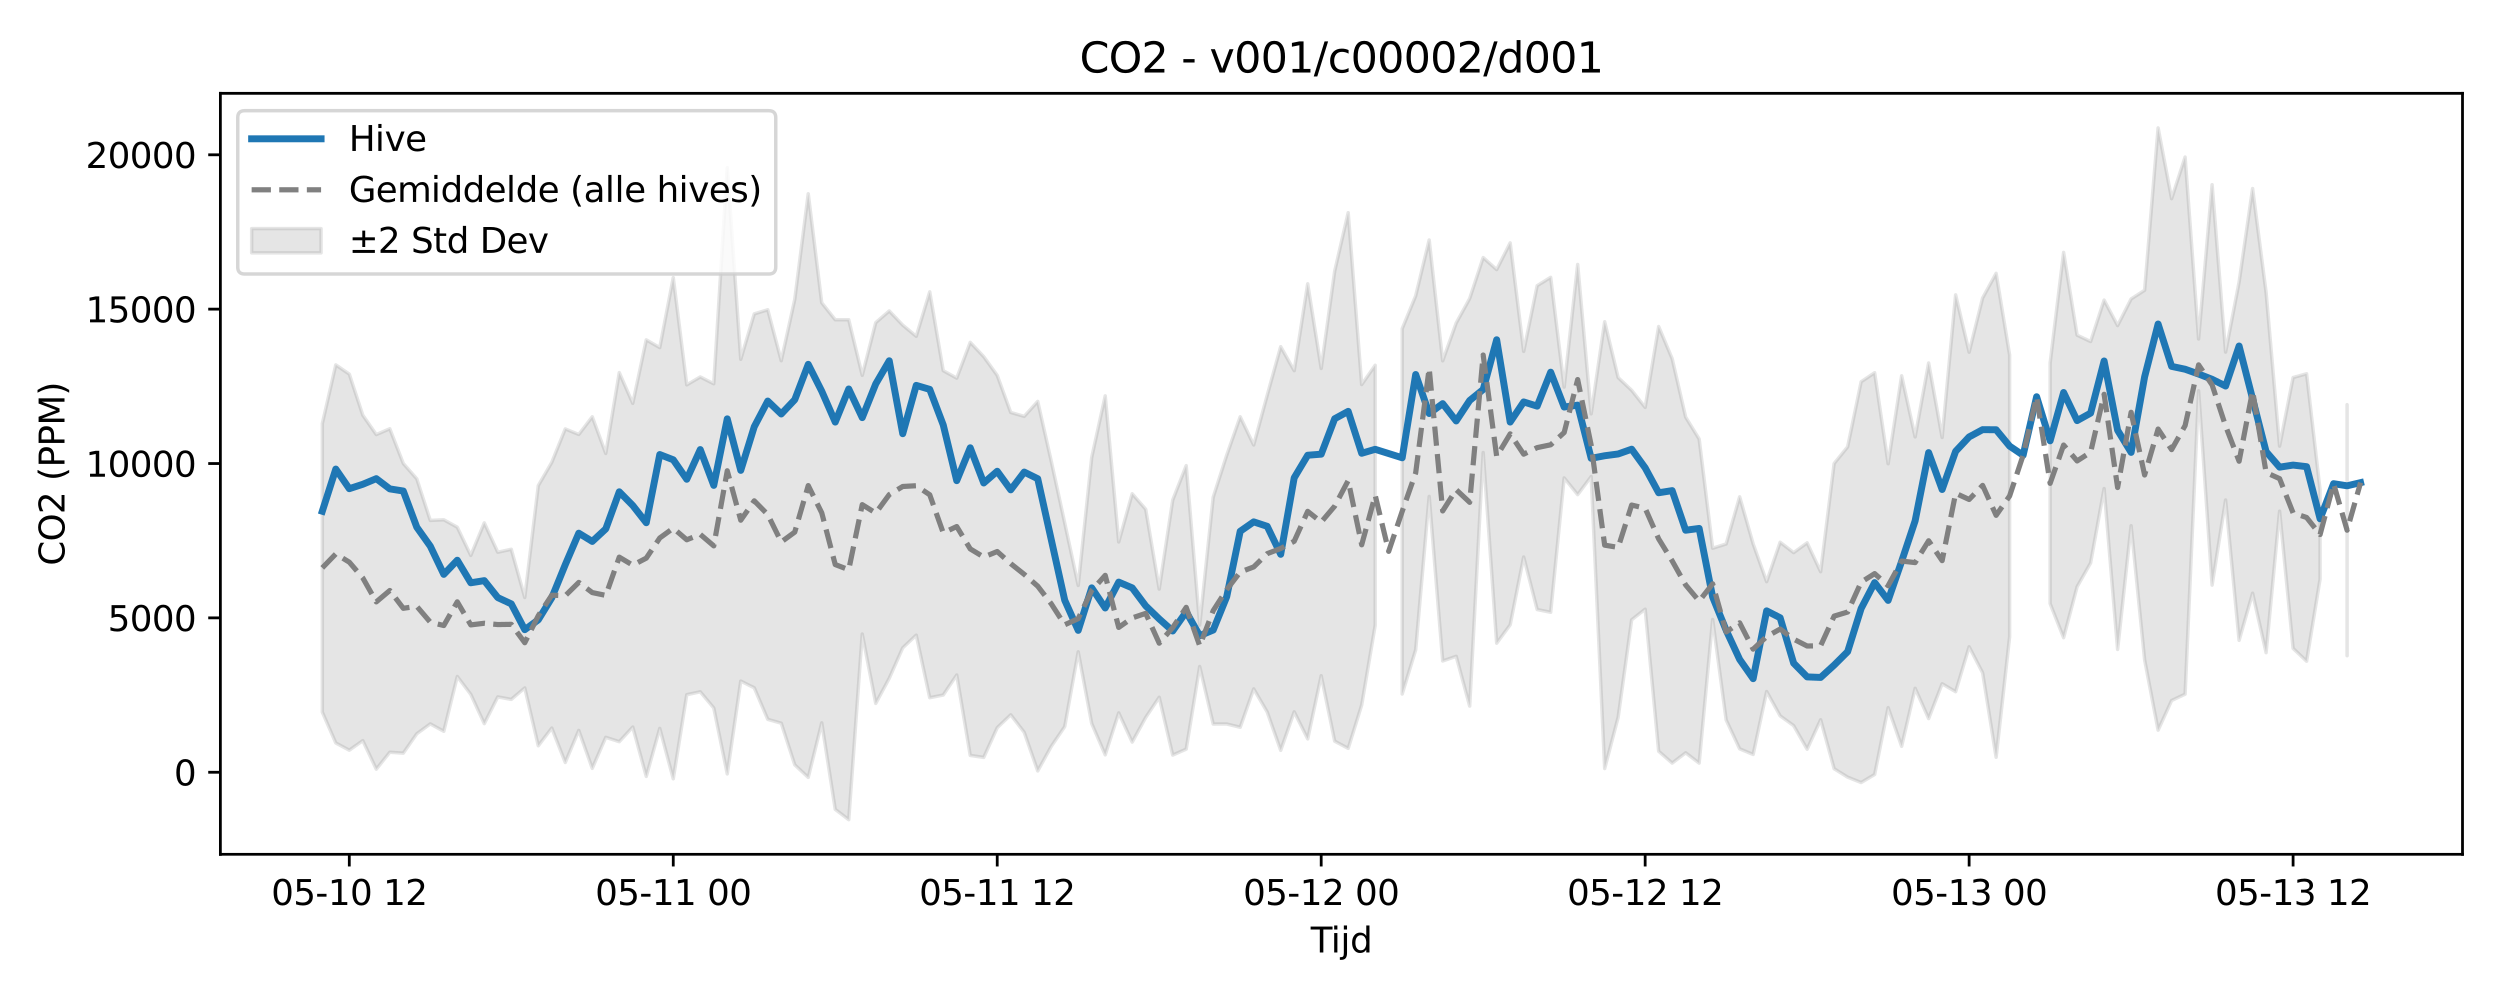 <?xml version="1.0" encoding="utf-8" standalone="no"?>
<!DOCTYPE svg PUBLIC "-//W3C//DTD SVG 1.1//EN"
  "http://www.w3.org/Graphics/SVG/1.1/DTD/svg11.dtd">
<svg xmlns:xlink="http://www.w3.org/1999/xlink" width="720pt" height="288pt" viewBox="0 0 720 288" xmlns="http://www.w3.org/2000/svg" version="1.1">
 <defs>
  <style type="text/css">*{stroke-linejoin: round; stroke-linecap: butt}</style>
 </defs>
 <g id="figure_1">
  <g id="patch_1">
   <path d="M 0 288 
L 720 288 
L 720 0 
L 0 0 
z
" style="fill: #ffffff"/>
  </g>
  <g id="axes_1">
   <g id="patch_2">
    <path d="M 63.47 246.04 
L 709.2 246.04 
L 709.2 26.88 
L 63.47 26.88 
z
" style="fill: #ffffff"/>
   </g>
   <g id="FillBetweenPolyCollection_1">
    <path d="M 92.821 122.02 
L 92.821 205.08 
L 96.709 213.979 
L 100.597 216.059 
L 104.484 213.305 
L 108.372 221.523 
L 112.259 216.648 
L 116.147 216.908 
L 120.035 211.327 
L 123.922 208.482 
L 127.81 210.617 
L 131.697 194.828 
L 135.585 199.975 
L 139.473 208.416 
L 143.36 200.707 
L 147.248 201.433 
L 151.135 198.123 
L 155.023 214.783 
L 158.911 209.683 
L 162.798 219.596 
L 166.686 210.357 
L 170.573 221.294 
L 174.461 212.353 
L 178.349 213.606 
L 182.236 209.386 
L 186.124 223.613 
L 190.011 209.767 
L 193.899 224.298 
L 197.787 200.074 
L 201.674 199.239 
L 205.562 203.885 
L 209.449 222.888 
L 213.337 196.151 
L 217.224 198.084 
L 221.112 207.174 
L 225 208.282 
L 228.887 220.271 
L 232.775 223.9 
L 236.662 208.176 
L 240.55 233.098 
L 244.438 236.078 
L 248.325 182.583 
L 252.213 202.591 
L 256.1 195.349 
L 259.988 186.577 
L 263.876 182.918 
L 267.763 200.945 
L 271.651 200.171 
L 275.538 194.392 
L 279.426 217.563 
L 283.314 218.138 
L 287.201 209.58 
L 291.089 205.863 
L 294.976 210.913 
L 298.864 222.035 
L 302.752 214.981 
L 306.639 209.268 
L 310.527 187.723 
L 314.414 208.381 
L 318.302 217.4 
L 322.19 205.31 
L 326.077 213.727 
L 329.965 206.628 
L 333.852 200.806 
L 337.74 217.469 
L 341.628 215.745 
L 345.515 191.956 
L 349.403 208.524 
L 353.29 208.509 
L 357.178 209.456 
L 361.066 198.399 
L 364.953 205.061 
L 368.841 216.101 
L 372.728 205.011 
L 376.616 212.808 
L 380.504 194.599 
L 384.391 213.46 
L 388.279 215.535 
L 392.166 203.054 
L 396.054 180.105 
L 396.054 105.187 
L 396.054 105.187 
L 392.166 110.759 
L 388.279 61.248 
L 384.391 78.074 
L 380.504 106.117 
L 376.616 81.732 
L 372.728 106.756 
L 368.841 99.841 
L 364.953 113.848 
L 361.066 128.155 
L 357.178 120.031 
L 353.29 131.108 
L 349.403 143.195 
L 345.515 180.021 
L 341.628 134.096 
L 337.74 144.024 
L 333.852 169.663 
L 329.965 146.67 
L 326.077 142.199 
L 322.19 156.086 
L 318.302 114.007 
L 314.414 131.728 
L 310.527 168.614 
L 306.639 150.608 
L 302.752 132.792 
L 298.864 115.599 
L 294.976 119.915 
L 291.089 118.784 
L 287.201 108.1 
L 283.314 102.719 
L 279.426 98.595 
L 275.538 108.902 
L 271.651 106.752 
L 267.763 84.046 
L 263.876 96.86 
L 259.988 93.635 
L 256.1 89.549 
L 252.213 92.918 
L 248.325 108.097 
L 244.438 92.084 
L 240.55 92.093 
L 236.662 87.206 
L 232.775 55.803 
L 228.887 86.223 
L 225 103.895 
L 221.112 89.208 
L 217.224 90.396 
L 213.337 103.481 
L 209.449 48.279 
L 205.562 110.528 
L 201.674 108.557 
L 197.787 110.836 
L 193.899 79.941 
L 190.011 100.113 
L 186.124 97.877 
L 182.236 116.162 
L 178.349 107.307 
L 174.461 130.594 
L 170.573 120.031 
L 166.686 125.121 
L 162.798 123.532 
L 158.911 133.149 
L 155.023 139.859 
L 151.135 172.086 
L 147.248 158.186 
L 143.36 159.037 
L 139.473 150.584 
L 135.585 159.967 
L 131.697 151.835 
L 127.81 149.691 
L 123.922 149.885 
L 120.035 137.911 
L 116.147 133.472 
L 112.259 123.479 
L 108.372 125.157 
L 104.484 119.575 
L 100.597 107.747 
L 96.709 105.082 
L 92.821 122.02 
z
" clip-path="url(#p3f4c141cc5)" style="fill: #808080; fill-opacity: 0.2; stroke: #808080; stroke-opacity: 0.2"/>
    <path d="M 403.829 94.669 
L 403.829 199.883 
L 407.717 187.154 
L 411.604 142.962 
L 415.492 190.366 
L 419.38 189.019 
L 423.267 203.358 
L 427.155 130.319 
L 431.042 185.243 
L 434.93 179.964 
L 438.818 160.409 
L 442.705 175.551 
L 446.593 176.34 
L 450.48 137.639 
L 454.368 142.462 
L 458.256 137.253 
L 462.143 221.35 
L 466.031 206.555 
L 469.918 178.507 
L 473.806 175.443 
L 477.694 216.361 
L 481.581 219.77 
L 485.469 216.814 
L 489.356 219.779 
L 493.244 178.41 
L 497.132 207.349 
L 501.019 215.67 
L 504.907 217.289 
L 508.794 199.164 
L 512.682 206.172 
L 516.57 208.981 
L 520.457 215.782 
L 524.345 207.28 
L 528.232 221.393 
L 532.12 223.828 
L 536.008 225.371 
L 539.895 223.057 
L 543.783 203.795 
L 547.67 214.947 
L 551.558 198.224 
L 555.446 206.952 
L 559.333 196.93 
L 563.221 199.213 
L 567.108 186.263 
L 570.996 193.778 
L 574.883 218.102 
L 578.771 183.413 
L 578.771 102.249 
L 578.771 102.249 
L 574.883 78.719 
L 570.996 85.817 
L 567.108 101.437 
L 563.221 84.914 
L 559.333 125.994 
L 555.446 104.533 
L 551.558 125.834 
L 547.67 108.219 
L 543.783 133.567 
L 539.895 107.341 
L 536.008 109.949 
L 532.12 128.693 
L 528.232 133.484 
L 524.345 164.658 
L 520.457 156.327 
L 516.57 159.157 
L 512.682 156.165 
L 508.794 167.523 
L 504.907 156.628 
L 501.019 143.08 
L 497.132 156.658 
L 493.244 157.883 
L 489.356 126.438 
L 485.469 120.124 
L 481.581 103.289 
L 477.694 94.035 
L 473.806 117.33 
L 469.918 112.404 
L 466.031 108.75 
L 462.143 92.658 
L 458.256 119.196 
L 454.368 76.165 
L 450.48 111.488 
L 446.593 79.864 
L 442.705 82.279 
L 438.818 101.198 
L 434.93 69.941 
L 431.042 77.647 
L 427.155 74.178 
L 423.267 85.982 
L 419.38 93.039 
L 415.492 103.929 
L 411.604 69.112 
L 407.717 85.203 
L 403.829 94.669 
z
" clip-path="url(#p3f4c141cc5)" style="fill: #808080; fill-opacity: 0.2; stroke: #808080; stroke-opacity: 0.2"/>
    <path d="M 590.434 104.565 
L 590.434 173.833 
L 594.321 183.661 
L 598.209 168.977 
L 602.097 162.133 
L 605.984 140.699 
L 609.872 187.047 
L 613.759 151.39 
L 617.647 190.002 
L 621.535 210.291 
L 625.422 201.753 
L 629.31 199.914 
L 633.197 112.528 
L 637.085 168.516 
L 640.973 143.987 
L 644.86 184.426 
L 648.748 170.84 
L 652.635 187.973 
L 656.523 147.21 
L 660.411 186.736 
L 664.298 190.43 
L 668.186 166.766 
L 668.186 141.122 
L 668.186 141.122 
L 664.298 107.639 
L 660.411 108.729 
L 656.523 128.491 
L 652.635 84.211 
L 648.748 54.3 
L 644.86 81.243 
L 640.973 101.407 
L 637.085 53.183 
L 633.197 97.64 
L 629.31 45.226 
L 625.422 57.232 
L 621.535 36.842 
L 617.647 83.597 
L 613.759 86.095 
L 609.872 93.761 
L 605.984 86.423 
L 602.097 98.364 
L 598.209 96.528 
L 594.321 72.687 
L 590.434 104.565 
z
" clip-path="url(#p3f4c141cc5)" style="fill: #808080; fill-opacity: 0.2; stroke: #808080; stroke-opacity: 0.2"/>
    <path d="M 675.961 116.536 
L 675.961 188.856 
L 675.961 116.536 
L 675.961 116.536 
z
" clip-path="url(#p3f4c141cc5)" style="fill: #808080; fill-opacity: 0.2; stroke: #808080; stroke-opacity: 0.2"/>
   </g>
   <g id="matplotlib.axis_1">
    <g id="xtick_1">
     <g id="line2d_1">
      <defs>
       <path id="m52f4d9e781" d="M 0 0 
L 0 3.5 
" style="stroke: #000000; stroke-width: 0.8"/>
      </defs>
      <g>
       <use xlink:href="#m52f4d9e781" x="100.597" y="246.04" style="stroke: #000000; stroke-width: 0.8"/>
      </g>
     </g>
     <g id="text_1">
      <!-- 05-10 12 -->
      <g transform="translate(78.116 260.638) scale(0.1 -0.1)">
       <defs>
        <path id="DejaVuSans-30" d="M 2034 4250 
Q 1547 4250 1301 3770 
Q 1056 3291 1056 2328 
Q 1056 1369 1301 889 
Q 1547 409 2034 409 
Q 2525 409 2770 889 
Q 3016 1369 3016 2328 
Q 3016 3291 2770 3770 
Q 2525 4250 2034 4250 
z
M 2034 4750 
Q 2819 4750 3233 4129 
Q 3647 3509 3647 2328 
Q 3647 1150 3233 529 
Q 2819 -91 2034 -91 
Q 1250 -91 836 529 
Q 422 1150 422 2328 
Q 422 3509 836 4129 
Q 1250 4750 2034 4750 
z
" transform="scale(0.016)"/>
        <path id="DejaVuSans-35" d="M 691 4666 
L 3169 4666 
L 3169 4134 
L 1269 4134 
L 1269 2991 
Q 1406 3038 1543 3061 
Q 1681 3084 1819 3084 
Q 2600 3084 3056 2656 
Q 3513 2228 3513 1497 
Q 3513 744 3044 326 
Q 2575 -91 1722 -91 
Q 1428 -91 1123 -41 
Q 819 9 494 109 
L 494 744 
Q 775 591 1075 516 
Q 1375 441 1709 441 
Q 2250 441 2565 725 
Q 2881 1009 2881 1497 
Q 2881 1984 2565 2268 
Q 2250 2553 1709 2553 
Q 1456 2553 1204 2497 
Q 953 2441 691 2322 
L 691 4666 
z
" transform="scale(0.016)"/>
        <path id="DejaVuSans-2d" d="M 313 2009 
L 1997 2009 
L 1997 1497 
L 313 1497 
L 313 2009 
z
" transform="scale(0.016)"/>
        <path id="DejaVuSans-31" d="M 794 531 
L 1825 531 
L 1825 4091 
L 703 3866 
L 703 4441 
L 1819 4666 
L 2450 4666 
L 2450 531 
L 3481 531 
L 3481 0 
L 794 0 
L 794 531 
z
" transform="scale(0.016)"/>
        <path id="DejaVuSans-20" transform="scale(0.016)"/>
        <path id="DejaVuSans-32" d="M 1228 531 
L 3431 531 
L 3431 0 
L 469 0 
L 469 531 
Q 828 903 1448 1529 
Q 2069 2156 2228 2338 
Q 2531 2678 2651 2914 
Q 2772 3150 2772 3378 
Q 2772 3750 2511 3984 
Q 2250 4219 1831 4219 
Q 1534 4219 1204 4116 
Q 875 4013 500 3803 
L 500 4441 
Q 881 4594 1212 4672 
Q 1544 4750 1819 4750 
Q 2544 4750 2975 4387 
Q 3406 4025 3406 3419 
Q 3406 3131 3298 2873 
Q 3191 2616 2906 2266 
Q 2828 2175 2409 1742 
Q 1991 1309 1228 531 
z
" transform="scale(0.016)"/>
       </defs>
       <use xlink:href="#DejaVuSans-30"/>
       <use xlink:href="#DejaVuSans-35" transform="translate(63.623 0)"/>
       <use xlink:href="#DejaVuSans-2d" transform="translate(127.246 0)"/>
       <use xlink:href="#DejaVuSans-31" transform="translate(163.33 0)"/>
       <use xlink:href="#DejaVuSans-30" transform="translate(226.953 0)"/>
       <use xlink:href="#DejaVuSans-20" transform="translate(290.576 0)"/>
       <use xlink:href="#DejaVuSans-31" transform="translate(322.363 0)"/>
       <use xlink:href="#DejaVuSans-32" transform="translate(385.986 0)"/>
      </g>
     </g>
    </g>
    <g id="xtick_2">
     <g id="line2d_2">
      <g>
       <use xlink:href="#m52f4d9e781" x="193.899" y="246.04" style="stroke: #000000; stroke-width: 0.8"/>
      </g>
     </g>
     <g id="text_2">
      <!-- 05-11 00 -->
      <g transform="translate(171.418 260.638) scale(0.1 -0.1)">
       <use xlink:href="#DejaVuSans-30"/>
       <use xlink:href="#DejaVuSans-35" transform="translate(63.623 0)"/>
       <use xlink:href="#DejaVuSans-2d" transform="translate(127.246 0)"/>
       <use xlink:href="#DejaVuSans-31" transform="translate(163.33 0)"/>
       <use xlink:href="#DejaVuSans-31" transform="translate(226.953 0)"/>
       <use xlink:href="#DejaVuSans-20" transform="translate(290.576 0)"/>
       <use xlink:href="#DejaVuSans-30" transform="translate(322.363 0)"/>
       <use xlink:href="#DejaVuSans-30" transform="translate(385.986 0)"/>
      </g>
     </g>
    </g>
    <g id="xtick_3">
     <g id="line2d_3">
      <g>
       <use xlink:href="#m52f4d9e781" x="287.201" y="246.04" style="stroke: #000000; stroke-width: 0.8"/>
      </g>
     </g>
     <g id="text_3">
      <!-- 05-11 12 -->
      <g transform="translate(264.721 260.638) scale(0.1 -0.1)">
       <use xlink:href="#DejaVuSans-30"/>
       <use xlink:href="#DejaVuSans-35" transform="translate(63.623 0)"/>
       <use xlink:href="#DejaVuSans-2d" transform="translate(127.246 0)"/>
       <use xlink:href="#DejaVuSans-31" transform="translate(163.33 0)"/>
       <use xlink:href="#DejaVuSans-31" transform="translate(226.953 0)"/>
       <use xlink:href="#DejaVuSans-20" transform="translate(290.576 0)"/>
       <use xlink:href="#DejaVuSans-31" transform="translate(322.363 0)"/>
       <use xlink:href="#DejaVuSans-32" transform="translate(385.986 0)"/>
      </g>
     </g>
    </g>
    <g id="xtick_4">
     <g id="line2d_4">
      <g>
       <use xlink:href="#m52f4d9e781" x="380.504" y="246.04" style="stroke: #000000; stroke-width: 0.8"/>
      </g>
     </g>
     <g id="text_4">
      <!-- 05-12 00 -->
      <g transform="translate(358.023 260.638) scale(0.1 -0.1)">
       <use xlink:href="#DejaVuSans-30"/>
       <use xlink:href="#DejaVuSans-35" transform="translate(63.623 0)"/>
       <use xlink:href="#DejaVuSans-2d" transform="translate(127.246 0)"/>
       <use xlink:href="#DejaVuSans-31" transform="translate(163.33 0)"/>
       <use xlink:href="#DejaVuSans-32" transform="translate(226.953 0)"/>
       <use xlink:href="#DejaVuSans-20" transform="translate(290.576 0)"/>
       <use xlink:href="#DejaVuSans-30" transform="translate(322.363 0)"/>
       <use xlink:href="#DejaVuSans-30" transform="translate(385.986 0)"/>
      </g>
     </g>
    </g>
    <g id="xtick_5">
     <g id="line2d_5">
      <g>
       <use xlink:href="#m52f4d9e781" x="473.806" y="246.04" style="stroke: #000000; stroke-width: 0.8"/>
      </g>
     </g>
     <g id="text_5">
      <!-- 05-12 12 -->
      <g transform="translate(451.325 260.638) scale(0.1 -0.1)">
       <use xlink:href="#DejaVuSans-30"/>
       <use xlink:href="#DejaVuSans-35" transform="translate(63.623 0)"/>
       <use xlink:href="#DejaVuSans-2d" transform="translate(127.246 0)"/>
       <use xlink:href="#DejaVuSans-31" transform="translate(163.33 0)"/>
       <use xlink:href="#DejaVuSans-32" transform="translate(226.953 0)"/>
       <use xlink:href="#DejaVuSans-20" transform="translate(290.576 0)"/>
       <use xlink:href="#DejaVuSans-31" transform="translate(322.363 0)"/>
       <use xlink:href="#DejaVuSans-32" transform="translate(385.986 0)"/>
      </g>
     </g>
    </g>
    <g id="xtick_6">
     <g id="line2d_6">
      <g>
       <use xlink:href="#m52f4d9e781" x="567.108" y="246.04" style="stroke: #000000; stroke-width: 0.8"/>
      </g>
     </g>
     <g id="text_6">
      <!-- 05-13 00 -->
      <g transform="translate(544.628 260.638) scale(0.1 -0.1)">
       <defs>
        <path id="DejaVuSans-33" d="M 2597 2516 
Q 3050 2419 3304 2112 
Q 3559 1806 3559 1356 
Q 3559 666 3084 287 
Q 2609 -91 1734 -91 
Q 1441 -91 1130 -33 
Q 819 25 488 141 
L 488 750 
Q 750 597 1062 519 
Q 1375 441 1716 441 
Q 2309 441 2620 675 
Q 2931 909 2931 1356 
Q 2931 1769 2642 2001 
Q 2353 2234 1838 2234 
L 1294 2234 
L 1294 2753 
L 1863 2753 
Q 2328 2753 2575 2939 
Q 2822 3125 2822 3475 
Q 2822 3834 2567 4026 
Q 2313 4219 1838 4219 
Q 1578 4219 1281 4162 
Q 984 4106 628 3988 
L 628 4550 
Q 988 4650 1302 4700 
Q 1616 4750 1894 4750 
Q 2613 4750 3031 4423 
Q 3450 4097 3450 3541 
Q 3450 3153 3228 2886 
Q 3006 2619 2597 2516 
z
" transform="scale(0.016)"/>
       </defs>
       <use xlink:href="#DejaVuSans-30"/>
       <use xlink:href="#DejaVuSans-35" transform="translate(63.623 0)"/>
       <use xlink:href="#DejaVuSans-2d" transform="translate(127.246 0)"/>
       <use xlink:href="#DejaVuSans-31" transform="translate(163.33 0)"/>
       <use xlink:href="#DejaVuSans-33" transform="translate(226.953 0)"/>
       <use xlink:href="#DejaVuSans-20" transform="translate(290.576 0)"/>
       <use xlink:href="#DejaVuSans-30" transform="translate(322.363 0)"/>
       <use xlink:href="#DejaVuSans-30" transform="translate(385.986 0)"/>
      </g>
     </g>
    </g>
    <g id="xtick_7">
     <g id="line2d_7">
      <g>
       <use xlink:href="#m52f4d9e781" x="660.411" y="246.04" style="stroke: #000000; stroke-width: 0.8"/>
      </g>
     </g>
     <g id="text_7">
      <!-- 05-13 12 -->
      <g transform="translate(637.93 260.638) scale(0.1 -0.1)">
       <use xlink:href="#DejaVuSans-30"/>
       <use xlink:href="#DejaVuSans-35" transform="translate(63.623 0)"/>
       <use xlink:href="#DejaVuSans-2d" transform="translate(127.246 0)"/>
       <use xlink:href="#DejaVuSans-31" transform="translate(163.33 0)"/>
       <use xlink:href="#DejaVuSans-33" transform="translate(226.953 0)"/>
       <use xlink:href="#DejaVuSans-20" transform="translate(290.576 0)"/>
       <use xlink:href="#DejaVuSans-31" transform="translate(322.363 0)"/>
       <use xlink:href="#DejaVuSans-32" transform="translate(385.986 0)"/>
      </g>
     </g>
    </g>
    <g id="text_8">
     <!-- Tijd -->
     <g transform="translate(377.485 274.317) scale(0.1 -0.1)">
      <defs>
       <path id="DejaVuSans-54" d="M -19 4666 
L 3928 4666 
L 3928 4134 
L 2272 4134 
L 2272 0 
L 1638 0 
L 1638 4134 
L -19 4134 
L -19 4666 
z
" transform="scale(0.016)"/>
       <path id="DejaVuSans-69" d="M 603 3500 
L 1178 3500 
L 1178 0 
L 603 0 
L 603 3500 
z
M 603 4863 
L 1178 4863 
L 1178 4134 
L 603 4134 
L 603 4863 
z
" transform="scale(0.016)"/>
       <path id="DejaVuSans-6a" d="M 603 3500 
L 1178 3500 
L 1178 -63 
Q 1178 -731 923 -1031 
Q 669 -1331 103 -1331 
L -116 -1331 
L -116 -844 
L 38 -844 
Q 366 -844 484 -692 
Q 603 -541 603 -63 
L 603 3500 
z
M 603 4863 
L 1178 4863 
L 1178 4134 
L 603 4134 
L 603 4863 
z
" transform="scale(0.016)"/>
       <path id="DejaVuSans-64" d="M 2906 2969 
L 2906 4863 
L 3481 4863 
L 3481 0 
L 2906 0 
L 2906 525 
Q 2725 213 2448 61 
Q 2172 -91 1784 -91 
Q 1150 -91 751 415 
Q 353 922 353 1747 
Q 353 2572 751 3078 
Q 1150 3584 1784 3584 
Q 2172 3584 2448 3432 
Q 2725 3281 2906 2969 
z
M 947 1747 
Q 947 1113 1208 752 
Q 1469 391 1925 391 
Q 2381 391 2643 752 
Q 2906 1113 2906 1747 
Q 2906 2381 2643 2742 
Q 2381 3103 1925 3103 
Q 1469 3103 1208 2742 
Q 947 2381 947 1747 
z
" transform="scale(0.016)"/>
      </defs>
      <use xlink:href="#DejaVuSans-54"/>
      <use xlink:href="#DejaVuSans-69" transform="translate(57.959 0)"/>
      <use xlink:href="#DejaVuSans-6a" transform="translate(85.742 0)"/>
      <use xlink:href="#DejaVuSans-64" transform="translate(113.525 0)"/>
     </g>
    </g>
   </g>
   <g id="matplotlib.axis_2">
    <g id="ytick_1">
     <g id="line2d_8">
      <defs>
       <path id="m484cd7c90e" d="M 0 0 
L -3.5 0 
" style="stroke: #000000; stroke-width: 0.8"/>
      </defs>
      <g>
       <use xlink:href="#m484cd7c90e" x="63.47" y="222.407" style="stroke: #000000; stroke-width: 0.8"/>
      </g>
     </g>
     <g id="text_9">
      <!-- 0 -->
      <g transform="translate(50.108 226.206) scale(0.1 -0.1)">
       <use xlink:href="#DejaVuSans-30"/>
      </g>
     </g>
    </g>
    <g id="ytick_2">
     <g id="line2d_9">
      <g>
       <use xlink:href="#m484cd7c90e" x="63.47" y="177.949" style="stroke: #000000; stroke-width: 0.8"/>
      </g>
     </g>
     <g id="text_10">
      <!-- 5000 -->
      <g transform="translate(31.02 181.749) scale(0.1 -0.1)">
       <use xlink:href="#DejaVuSans-35"/>
       <use xlink:href="#DejaVuSans-30" transform="translate(63.623 0)"/>
       <use xlink:href="#DejaVuSans-30" transform="translate(127.246 0)"/>
       <use xlink:href="#DejaVuSans-30" transform="translate(190.869 0)"/>
      </g>
     </g>
    </g>
    <g id="ytick_3">
     <g id="line2d_10">
      <g>
       <use xlink:href="#m484cd7c90e" x="63.47" y="133.492" style="stroke: #000000; stroke-width: 0.8"/>
      </g>
     </g>
     <g id="text_11">
      <!-- 10000 -->
      <g transform="translate(24.657 137.291) scale(0.1 -0.1)">
       <use xlink:href="#DejaVuSans-31"/>
       <use xlink:href="#DejaVuSans-30" transform="translate(63.623 0)"/>
       <use xlink:href="#DejaVuSans-30" transform="translate(127.246 0)"/>
       <use xlink:href="#DejaVuSans-30" transform="translate(190.869 0)"/>
       <use xlink:href="#DejaVuSans-30" transform="translate(254.492 0)"/>
      </g>
     </g>
    </g>
    <g id="ytick_4">
     <g id="line2d_11">
      <g>
       <use xlink:href="#m484cd7c90e" x="63.47" y="89.035" style="stroke: #000000; stroke-width: 0.8"/>
      </g>
     </g>
     <g id="text_12">
      <!-- 15000 -->
      <g transform="translate(24.657 92.834) scale(0.1 -0.1)">
       <use xlink:href="#DejaVuSans-31"/>
       <use xlink:href="#DejaVuSans-35" transform="translate(63.623 0)"/>
       <use xlink:href="#DejaVuSans-30" transform="translate(127.246 0)"/>
       <use xlink:href="#DejaVuSans-30" transform="translate(190.869 0)"/>
       <use xlink:href="#DejaVuSans-30" transform="translate(254.492 0)"/>
      </g>
     </g>
    </g>
    <g id="ytick_5">
     <g id="line2d_12">
      <g>
       <use xlink:href="#m484cd7c90e" x="63.47" y="44.577" style="stroke: #000000; stroke-width: 0.8"/>
      </g>
     </g>
     <g id="text_13">
      <!-- 20000 -->
      <g transform="translate(24.657 48.376) scale(0.1 -0.1)">
       <use xlink:href="#DejaVuSans-32"/>
       <use xlink:href="#DejaVuSans-30" transform="translate(63.623 0)"/>
       <use xlink:href="#DejaVuSans-30" transform="translate(127.246 0)"/>
       <use xlink:href="#DejaVuSans-30" transform="translate(190.869 0)"/>
       <use xlink:href="#DejaVuSans-30" transform="translate(254.492 0)"/>
      </g>
     </g>
    </g>
    <g id="text_14">
     <!-- CO2 (PPM) -->
     <g transform="translate(18.578 162.903) rotate(-90) scale(0.1 -0.1)">
      <defs>
       <path id="DejaVuSans-43" d="M 4122 4306 
L 4122 3641 
Q 3803 3938 3442 4084 
Q 3081 4231 2675 4231 
Q 1875 4231 1450 3742 
Q 1025 3253 1025 2328 
Q 1025 1406 1450 917 
Q 1875 428 2675 428 
Q 3081 428 3442 575 
Q 3803 722 4122 1019 
L 4122 359 
Q 3791 134 3420 21 
Q 3050 -91 2638 -91 
Q 1578 -91 968 557 
Q 359 1206 359 2328 
Q 359 3453 968 4101 
Q 1578 4750 2638 4750 
Q 3056 4750 3426 4639 
Q 3797 4528 4122 4306 
z
" transform="scale(0.016)"/>
       <path id="DejaVuSans-4f" d="M 2522 4238 
Q 1834 4238 1429 3725 
Q 1025 3213 1025 2328 
Q 1025 1447 1429 934 
Q 1834 422 2522 422 
Q 3209 422 3611 934 
Q 4013 1447 4013 2328 
Q 4013 3213 3611 3725 
Q 3209 4238 2522 4238 
z
M 2522 4750 
Q 3503 4750 4090 4092 
Q 4678 3434 4678 2328 
Q 4678 1225 4090 567 
Q 3503 -91 2522 -91 
Q 1538 -91 948 565 
Q 359 1222 359 2328 
Q 359 3434 948 4092 
Q 1538 4750 2522 4750 
z
" transform="scale(0.016)"/>
       <path id="DejaVuSans-28" d="M 1984 4856 
Q 1566 4138 1362 3434 
Q 1159 2731 1159 2009 
Q 1159 1288 1364 580 
Q 1569 -128 1984 -844 
L 1484 -844 
Q 1016 -109 783 600 
Q 550 1309 550 2009 
Q 550 2706 781 3412 
Q 1013 4119 1484 4856 
L 1984 4856 
z
" transform="scale(0.016)"/>
       <path id="DejaVuSans-50" d="M 1259 4147 
L 1259 2394 
L 2053 2394 
Q 2494 2394 2734 2622 
Q 2975 2850 2975 3272 
Q 2975 3691 2734 3919 
Q 2494 4147 2053 4147 
L 1259 4147 
z
M 628 4666 
L 2053 4666 
Q 2838 4666 3239 4311 
Q 3641 3956 3641 3272 
Q 3641 2581 3239 2228 
Q 2838 1875 2053 1875 
L 1259 1875 
L 1259 0 
L 628 0 
L 628 4666 
z
" transform="scale(0.016)"/>
       <path id="DejaVuSans-4d" d="M 628 4666 
L 1569 4666 
L 2759 1491 
L 3956 4666 
L 4897 4666 
L 4897 0 
L 4281 0 
L 4281 4097 
L 3078 897 
L 2444 897 
L 1241 4097 
L 1241 0 
L 628 0 
L 628 4666 
z
" transform="scale(0.016)"/>
       <path id="DejaVuSans-29" d="M 513 4856 
L 1013 4856 
Q 1481 4119 1714 3412 
Q 1947 2706 1947 2009 
Q 1947 1309 1714 600 
Q 1481 -109 1013 -844 
L 513 -844 
Q 928 -128 1133 580 
Q 1338 1288 1338 2009 
Q 1338 2731 1133 3434 
Q 928 4138 513 4856 
z
" transform="scale(0.016)"/>
      </defs>
      <use xlink:href="#DejaVuSans-43"/>
      <use xlink:href="#DejaVuSans-4f" transform="translate(69.824 0)"/>
      <use xlink:href="#DejaVuSans-32" transform="translate(148.535 0)"/>
      <use xlink:href="#DejaVuSans-20" transform="translate(212.158 0)"/>
      <use xlink:href="#DejaVuSans-28" transform="translate(243.945 0)"/>
      <use xlink:href="#DejaVuSans-50" transform="translate(282.959 0)"/>
      <use xlink:href="#DejaVuSans-50" transform="translate(343.262 0)"/>
      <use xlink:href="#DejaVuSans-4d" transform="translate(403.564 0)"/>
      <use xlink:href="#DejaVuSans-29" transform="translate(489.844 0)"/>
     </g>
    </g>
   </g>
   <g id="line2d_13">
    <path d="M 92.821 147.238 
L 96.709 135.095 
L 100.597 140.742 
L 104.484 139.473 
L 108.372 137.852 
L 112.259 140.798 
L 116.147 141.414 
L 120.035 151.832 
L 123.922 157.295 
L 127.81 165.415 
L 131.697 161.349 
L 135.585 167.843 
L 139.473 167.226 
L 143.36 172.105 
L 147.248 173.919 
L 151.135 181.349 
L 155.023 178.513 
L 158.911 172.179 
L 162.798 162.627 
L 166.686 153.557 
L 170.573 155.934 
L 174.461 152.321 
L 178.349 141.637 
L 182.236 145.582 
L 186.124 150.543 
L 190.011 130.908 
L 193.899 132.419 
L 197.787 138.024 
L 201.674 129.476 
L 205.562 139.787 
L 209.449 120.632 
L 213.337 135.466 
L 217.224 122.899 
L 221.112 115.505 
L 225 119.227 
L 228.887 115.116 
L 232.775 104.933 
L 236.662 112.664 
L 240.55 121.56 
L 244.438 112.028 
L 248.325 120.275 
L 252.213 110.565 
L 256.1 103.907 
L 259.988 124.907 
L 263.876 110.988 
L 267.763 112.141 
L 271.651 122.387 
L 275.538 138.427 
L 279.426 128.963 
L 283.314 139.098 
L 287.201 135.724 
L 291.089 141.072 
L 294.976 135.955 
L 298.864 137.873 
L 306.639 172.861 
L 310.527 181.546 
L 314.414 169.304 
L 318.302 175.098 
L 322.19 167.649 
L 326.077 169.307 
L 329.965 174.497 
L 333.852 178.249 
L 337.74 181.725 
L 341.628 176.213 
L 345.515 183.074 
L 349.403 181.453 
L 353.29 171.856 
L 357.178 153.009 
L 361.066 150.297 
L 364.953 151.577 
L 368.841 159.642 
L 372.728 137.612 
L 376.616 131.109 
L 380.504 130.804 
L 384.391 120.596 
L 388.279 118.471 
L 392.166 130.543 
L 396.054 129.402 
L 403.829 131.843 
L 407.717 107.858 
L 411.604 119.092 
L 415.492 116.249 
L 419.38 121.234 
L 423.267 115.34 
L 427.155 112.173 
L 431.042 97.855 
L 434.93 121.554 
L 438.818 115.758 
L 442.705 116.967 
L 446.593 107.191 
L 450.48 117.23 
L 454.368 116.678 
L 458.256 131.995 
L 462.143 131.257 
L 466.031 130.745 
L 469.918 129.371 
L 473.806 134.737 
L 477.694 141.917 
L 481.581 141.299 
L 485.469 152.707 
L 489.356 152.188 
L 493.244 171.948 
L 497.132 181.511 
L 501.019 189.909 
L 504.907 195.457 
L 508.794 175.927 
L 512.682 177.92 
L 516.57 190.996 
L 520.457 194.947 
L 524.345 195.101 
L 528.232 191.551 
L 532.12 187.677 
L 536.008 175.246 
L 539.895 167.792 
L 543.783 172.914 
L 547.67 161.66 
L 551.558 149.998 
L 555.446 130.353 
L 559.333 140.973 
L 563.221 129.983 
L 567.108 125.831 
L 570.996 123.735 
L 574.883 123.771 
L 578.771 128.483 
L 582.659 131.109 
L 586.546 114.263 
L 590.434 126.954 
L 594.321 113.042 
L 598.209 121.137 
L 602.097 118.975 
L 605.984 103.966 
L 609.872 123.913 
L 613.759 130.285 
L 617.647 108.543 
L 621.535 93.32 
L 625.422 105.516 
L 629.31 106.337 
L 633.197 107.716 
L 637.085 109.239 
L 640.973 111.18 
L 644.86 99.654 
L 652.635 130.066 
L 656.523 134.541 
L 660.411 133.943 
L 664.298 134.399 
L 668.186 149.411 
L 672.073 139.301 
L 675.961 139.912 
L 679.849 138.996 
L 679.849 138.996 
" clip-path="url(#p3f4c141cc5)" style="fill: none; stroke: #1f77b4; stroke-width: 2; stroke-linecap: square"/>
   </g>
   <g id="line2d_14">
    <path d="M 92.821 163.55 
L 96.709 159.531 
L 100.597 161.903 
L 104.484 166.44 
L 108.372 173.34 
L 112.259 170.063 
L 116.147 175.19 
L 120.035 174.619 
L 123.922 179.184 
L 127.81 180.154 
L 131.697 173.331 
L 135.585 179.971 
L 139.473 179.5 
L 143.36 179.872 
L 147.248 179.81 
L 151.135 185.104 
L 155.023 177.321 
L 158.911 171.416 
L 162.798 171.564 
L 166.686 167.739 
L 170.573 170.663 
L 174.461 171.474 
L 178.349 160.456 
L 182.236 162.774 
L 186.124 160.745 
L 190.011 154.94 
L 193.899 152.12 
L 197.787 155.455 
L 201.674 153.898 
L 205.562 157.207 
L 209.449 135.584 
L 213.337 149.816 
L 217.224 144.24 
L 221.112 148.191 
L 225 156.088 
L 228.887 153.247 
L 232.775 139.851 
L 236.662 147.691 
L 240.55 162.595 
L 244.438 164.081 
L 248.325 145.34 
L 252.213 147.754 
L 256.1 142.449 
L 259.988 140.106 
L 263.876 139.889 
L 267.763 142.496 
L 271.651 153.462 
L 275.538 151.647 
L 279.426 158.079 
L 283.314 160.429 
L 287.201 158.84 
L 291.089 162.324 
L 294.976 165.414 
L 298.864 168.817 
L 302.752 173.886 
L 306.639 179.938 
L 310.527 178.168 
L 314.414 170.054 
L 318.302 165.703 
L 322.19 180.698 
L 326.077 177.963 
L 329.965 176.649 
L 333.852 185.235 
L 337.74 180.746 
L 341.628 174.92 
L 345.515 185.988 
L 349.403 175.859 
L 353.29 169.809 
L 357.178 164.743 
L 361.066 163.277 
L 364.953 159.454 
L 368.841 157.971 
L 372.728 155.883 
L 376.616 147.27 
L 380.504 150.358 
L 384.391 145.767 
L 388.279 138.391 
L 392.166 156.906 
L 396.054 142.646 
L 399.942 158.788 
L 403.829 147.276 
L 407.717 136.179 
L 411.604 106.037 
L 415.492 147.148 
L 419.38 141.029 
L 423.267 144.67 
L 427.155 102.249 
L 431.042 131.445 
L 434.93 124.953 
L 438.818 130.803 
L 442.705 128.915 
L 446.593 128.102 
L 450.48 124.564 
L 454.368 109.313 
L 458.256 128.224 
L 462.143 157.004 
L 466.031 157.652 
L 469.918 145.456 
L 473.806 146.386 
L 477.694 155.198 
L 481.581 161.53 
L 485.469 168.469 
L 489.356 173.109 
L 493.244 168.147 
L 497.132 182.004 
L 501.019 179.375 
L 504.907 186.958 
L 508.794 183.344 
L 512.682 181.169 
L 516.57 184.069 
L 520.457 186.055 
L 524.345 185.969 
L 528.232 177.438 
L 532.12 176.261 
L 536.008 167.66 
L 539.895 165.199 
L 543.783 168.681 
L 547.67 161.583 
L 551.558 162.029 
L 555.446 155.742 
L 559.333 161.462 
L 563.221 142.063 
L 567.108 143.85 
L 570.996 139.797 
L 574.883 148.41 
L 578.771 142.831 
L 582.659 131.109 
L 586.546 114.263 
L 590.434 139.199 
L 594.321 128.174 
L 598.209 132.753 
L 602.097 130.248 
L 605.984 113.561 
L 609.872 140.404 
L 613.759 118.743 
L 617.647 136.8 
L 621.535 123.566 
L 625.422 129.492 
L 629.31 122.57 
L 633.197 105.084 
L 637.085 110.849 
L 640.973 122.697 
L 644.86 132.835 
L 648.748 112.57 
L 652.635 136.092 
L 656.523 137.85 
L 660.411 147.733 
L 664.298 149.034 
L 668.186 153.944 
L 672.073 139.301 
L 675.961 152.696 
L 679.849 138.996 
L 679.849 138.996 
" clip-path="url(#p3f4c141cc5)" style="fill: none; stroke-dasharray: 5.55,2.4; stroke-dashoffset: 0; stroke: #808080; stroke-width: 1.5"/>
   </g>
   <g id="patch_3">
    <path d="M 63.47 246.04 
L 63.47 26.88 
" style="fill: none; stroke: #000000; stroke-width: 0.8; stroke-linejoin: miter; stroke-linecap: square"/>
   </g>
   <g id="patch_4">
    <path d="M 709.2 246.04 
L 709.2 26.88 
" style="fill: none; stroke: #000000; stroke-width: 0.8; stroke-linejoin: miter; stroke-linecap: square"/>
   </g>
   <g id="patch_5">
    <path d="M 63.47 246.04 
L 709.2 246.04 
" style="fill: none; stroke: #000000; stroke-width: 0.8; stroke-linejoin: miter; stroke-linecap: square"/>
   </g>
   <g id="patch_6">
    <path d="M 63.47 26.88 
L 709.2 26.88 
" style="fill: none; stroke: #000000; stroke-width: 0.8; stroke-linejoin: miter; stroke-linecap: square"/>
   </g>
   <g id="text_15">
    <!-- CO2 - v001/c00002/d001 -->
    <g transform="translate(310.932 20.88) scale(0.12 -0.12)">
     <defs>
      <path id="DejaVuSans-76" d="M 191 3500 
L 800 3500 
L 1894 563 
L 2988 3500 
L 3597 3500 
L 2284 0 
L 1503 0 
L 191 3500 
z
" transform="scale(0.016)"/>
      <path id="DejaVuSans-2f" d="M 1625 4666 
L 2156 4666 
L 531 -594 
L 0 -594 
L 1625 4666 
z
" transform="scale(0.016)"/>
      <path id="DejaVuSans-63" d="M 3122 3366 
L 3122 2828 
Q 2878 2963 2633 3030 
Q 2388 3097 2138 3097 
Q 1578 3097 1268 2742 
Q 959 2388 959 1747 
Q 959 1106 1268 751 
Q 1578 397 2138 397 
Q 2388 397 2633 464 
Q 2878 531 3122 666 
L 3122 134 
Q 2881 22 2623 -34 
Q 2366 -91 2075 -91 
Q 1284 -91 818 406 
Q 353 903 353 1747 
Q 353 2603 823 3093 
Q 1294 3584 2113 3584 
Q 2378 3584 2631 3529 
Q 2884 3475 3122 3366 
z
" transform="scale(0.016)"/>
     </defs>
     <use xlink:href="#DejaVuSans-43"/>
     <use xlink:href="#DejaVuSans-4f" transform="translate(69.824 0)"/>
     <use xlink:href="#DejaVuSans-32" transform="translate(148.535 0)"/>
     <use xlink:href="#DejaVuSans-20" transform="translate(212.158 0)"/>
     <use xlink:href="#DejaVuSans-2d" transform="translate(243.945 0)"/>
     <use xlink:href="#DejaVuSans-20" transform="translate(280.029 0)"/>
     <use xlink:href="#DejaVuSans-76" transform="translate(311.816 0)"/>
     <use xlink:href="#DejaVuSans-30" transform="translate(370.996 0)"/>
     <use xlink:href="#DejaVuSans-30" transform="translate(434.619 0)"/>
     <use xlink:href="#DejaVuSans-31" transform="translate(498.242 0)"/>
     <use xlink:href="#DejaVuSans-2f" transform="translate(561.865 0)"/>
     <use xlink:href="#DejaVuSans-63" transform="translate(595.557 0)"/>
     <use xlink:href="#DejaVuSans-30" transform="translate(650.537 0)"/>
     <use xlink:href="#DejaVuSans-30" transform="translate(714.16 0)"/>
     <use xlink:href="#DejaVuSans-30" transform="translate(777.783 0)"/>
     <use xlink:href="#DejaVuSans-30" transform="translate(841.406 0)"/>
     <use xlink:href="#DejaVuSans-32" transform="translate(905.029 0)"/>
     <use xlink:href="#DejaVuSans-2f" transform="translate(968.652 0)"/>
     <use xlink:href="#DejaVuSans-64" transform="translate(1002.344 0)"/>
     <use xlink:href="#DejaVuSans-30" transform="translate(1065.82 0)"/>
     <use xlink:href="#DejaVuSans-30" transform="translate(1129.443 0)"/>
     <use xlink:href="#DejaVuSans-31" transform="translate(1193.066 0)"/>
    </g>
   </g>
   <g id="legend_1">
    <g id="patch_7">
     <path d="M 70.47 78.914 
L 221.414 78.914 
Q 223.414 78.914 223.414 76.914 
L 223.414 33.88 
Q 223.414 31.88 221.414 31.88 
L 70.47 31.88 
Q 68.47 31.88 68.47 33.88 
L 68.47 76.914 
Q 68.47 78.914 70.47 78.914 
z
" style="fill: #ffffff; opacity: 0.8; stroke: #cccccc; stroke-linejoin: miter"/>
    </g>
    <g id="line2d_15">
     <path d="M 72.47 39.978 
L 82.47 39.978 
L 92.47 39.978 
" style="fill: none; stroke: #1f77b4; stroke-width: 2; stroke-linecap: square"/>
    </g>
    <g id="text_16">
     <!-- Hive -->
     <g transform="translate(100.47 43.478) scale(0.1 -0.1)">
      <defs>
       <path id="DejaVuSans-48" d="M 628 4666 
L 1259 4666 
L 1259 2753 
L 3553 2753 
L 3553 4666 
L 4184 4666 
L 4184 0 
L 3553 0 
L 3553 2222 
L 1259 2222 
L 1259 0 
L 628 0 
L 628 4666 
z
" transform="scale(0.016)"/>
       <path id="DejaVuSans-65" d="M 3597 1894 
L 3597 1613 
L 953 1613 
Q 991 1019 1311 708 
Q 1631 397 2203 397 
Q 2534 397 2845 478 
Q 3156 559 3463 722 
L 3463 178 
Q 3153 47 2828 -22 
Q 2503 -91 2169 -91 
Q 1331 -91 842 396 
Q 353 884 353 1716 
Q 353 2575 817 3079 
Q 1281 3584 2069 3584 
Q 2775 3584 3186 3129 
Q 3597 2675 3597 1894 
z
M 3022 2063 
Q 3016 2534 2758 2815 
Q 2500 3097 2075 3097 
Q 1594 3097 1305 2825 
Q 1016 2553 972 2059 
L 3022 2063 
z
" transform="scale(0.016)"/>
      </defs>
      <use xlink:href="#DejaVuSans-48"/>
      <use xlink:href="#DejaVuSans-69" transform="translate(75.195 0)"/>
      <use xlink:href="#DejaVuSans-76" transform="translate(102.979 0)"/>
      <use xlink:href="#DejaVuSans-65" transform="translate(162.158 0)"/>
     </g>
    </g>
    <g id="line2d_16">
     <path d="M 72.47 54.657 
L 82.47 54.657 
L 92.47 54.657 
" style="fill: none; stroke-dasharray: 5.55,2.4; stroke-dashoffset: 0; stroke: #808080; stroke-width: 1.5"/>
    </g>
    <g id="text_17">
     <!-- Gemiddelde (alle hives) -->
     <g transform="translate(100.47 58.157) scale(0.1 -0.1)">
      <defs>
       <path id="DejaVuSans-47" d="M 3809 666 
L 3809 1919 
L 2778 1919 
L 2778 2438 
L 4434 2438 
L 4434 434 
Q 4069 175 3628 42 
Q 3188 -91 2688 -91 
Q 1594 -91 976 548 
Q 359 1188 359 2328 
Q 359 3472 976 4111 
Q 1594 4750 2688 4750 
Q 3144 4750 3555 4637 
Q 3966 4525 4313 4306 
L 4313 3634 
Q 3963 3931 3569 4081 
Q 3175 4231 2741 4231 
Q 1884 4231 1454 3753 
Q 1025 3275 1025 2328 
Q 1025 1384 1454 906 
Q 1884 428 2741 428 
Q 3075 428 3337 486 
Q 3600 544 3809 666 
z
" transform="scale(0.016)"/>
       <path id="DejaVuSans-6d" d="M 3328 2828 
Q 3544 3216 3844 3400 
Q 4144 3584 4550 3584 
Q 5097 3584 5394 3201 
Q 5691 2819 5691 2113 
L 5691 0 
L 5113 0 
L 5113 2094 
Q 5113 2597 4934 2840 
Q 4756 3084 4391 3084 
Q 3944 3084 3684 2787 
Q 3425 2491 3425 1978 
L 3425 0 
L 2847 0 
L 2847 2094 
Q 2847 2600 2669 2842 
Q 2491 3084 2119 3084 
Q 1678 3084 1418 2786 
Q 1159 2488 1159 1978 
L 1159 0 
L 581 0 
L 581 3500 
L 1159 3500 
L 1159 2956 
Q 1356 3278 1631 3431 
Q 1906 3584 2284 3584 
Q 2666 3584 2933 3390 
Q 3200 3197 3328 2828 
z
" transform="scale(0.016)"/>
       <path id="DejaVuSans-6c" d="M 603 4863 
L 1178 4863 
L 1178 0 
L 603 0 
L 603 4863 
z
" transform="scale(0.016)"/>
       <path id="DejaVuSans-61" d="M 2194 1759 
Q 1497 1759 1228 1600 
Q 959 1441 959 1056 
Q 959 750 1161 570 
Q 1363 391 1709 391 
Q 2188 391 2477 730 
Q 2766 1069 2766 1631 
L 2766 1759 
L 2194 1759 
z
M 3341 1997 
L 3341 0 
L 2766 0 
L 2766 531 
Q 2569 213 2275 61 
Q 1981 -91 1556 -91 
Q 1019 -91 701 211 
Q 384 513 384 1019 
Q 384 1609 779 1909 
Q 1175 2209 1959 2209 
L 2766 2209 
L 2766 2266 
Q 2766 2663 2505 2880 
Q 2244 3097 1772 3097 
Q 1472 3097 1187 3025 
Q 903 2953 641 2809 
L 641 3341 
Q 956 3463 1253 3523 
Q 1550 3584 1831 3584 
Q 2591 3584 2966 3190 
Q 3341 2797 3341 1997 
z
" transform="scale(0.016)"/>
       <path id="DejaVuSans-68" d="M 3513 2113 
L 3513 0 
L 2938 0 
L 2938 2094 
Q 2938 2591 2744 2837 
Q 2550 3084 2163 3084 
Q 1697 3084 1428 2787 
Q 1159 2491 1159 1978 
L 1159 0 
L 581 0 
L 581 4863 
L 1159 4863 
L 1159 2956 
Q 1366 3272 1645 3428 
Q 1925 3584 2291 3584 
Q 2894 3584 3203 3211 
Q 3513 2838 3513 2113 
z
" transform="scale(0.016)"/>
       <path id="DejaVuSans-73" d="M 2834 3397 
L 2834 2853 
Q 2591 2978 2328 3040 
Q 2066 3103 1784 3103 
Q 1356 3103 1142 2972 
Q 928 2841 928 2578 
Q 928 2378 1081 2264 
Q 1234 2150 1697 2047 
L 1894 2003 
Q 2506 1872 2764 1633 
Q 3022 1394 3022 966 
Q 3022 478 2636 193 
Q 2250 -91 1575 -91 
Q 1294 -91 989 -36 
Q 684 19 347 128 
L 347 722 
Q 666 556 975 473 
Q 1284 391 1588 391 
Q 1994 391 2212 530 
Q 2431 669 2431 922 
Q 2431 1156 2273 1281 
Q 2116 1406 1581 1522 
L 1381 1569 
Q 847 1681 609 1914 
Q 372 2147 372 2553 
Q 372 3047 722 3315 
Q 1072 3584 1716 3584 
Q 2034 3584 2315 3537 
Q 2597 3491 2834 3397 
z
" transform="scale(0.016)"/>
      </defs>
      <use xlink:href="#DejaVuSans-47"/>
      <use xlink:href="#DejaVuSans-65" transform="translate(77.49 0)"/>
      <use xlink:href="#DejaVuSans-6d" transform="translate(139.014 0)"/>
      <use xlink:href="#DejaVuSans-69" transform="translate(236.426 0)"/>
      <use xlink:href="#DejaVuSans-64" transform="translate(264.209 0)"/>
      <use xlink:href="#DejaVuSans-64" transform="translate(327.686 0)"/>
      <use xlink:href="#DejaVuSans-65" transform="translate(391.162 0)"/>
      <use xlink:href="#DejaVuSans-6c" transform="translate(452.686 0)"/>
      <use xlink:href="#DejaVuSans-64" transform="translate(480.469 0)"/>
      <use xlink:href="#DejaVuSans-65" transform="translate(543.945 0)"/>
      <use xlink:href="#DejaVuSans-20" transform="translate(605.469 0)"/>
      <use xlink:href="#DejaVuSans-28" transform="translate(637.256 0)"/>
      <use xlink:href="#DejaVuSans-61" transform="translate(676.27 0)"/>
      <use xlink:href="#DejaVuSans-6c" transform="translate(737.549 0)"/>
      <use xlink:href="#DejaVuSans-6c" transform="translate(765.332 0)"/>
      <use xlink:href="#DejaVuSans-65" transform="translate(793.115 0)"/>
      <use xlink:href="#DejaVuSans-20" transform="translate(854.639 0)"/>
      <use xlink:href="#DejaVuSans-68" transform="translate(886.426 0)"/>
      <use xlink:href="#DejaVuSans-69" transform="translate(949.805 0)"/>
      <use xlink:href="#DejaVuSans-76" transform="translate(977.588 0)"/>
      <use xlink:href="#DejaVuSans-65" transform="translate(1036.768 0)"/>
      <use xlink:href="#DejaVuSans-73" transform="translate(1098.291 0)"/>
      <use xlink:href="#DejaVuSans-29" transform="translate(1150.391 0)"/>
     </g>
    </g>
    <g id="patch_8">
     <path d="M 72.47 72.835 
L 92.47 72.835 
L 92.47 65.835 
L 72.47 65.835 
z
" style="fill: #808080; fill-opacity: 0.2; stroke: #808080; stroke-opacity: 0.2; stroke-linejoin: miter"/>
    </g>
    <g id="text_18">
     <!-- ±2 Std Dev -->
     <g transform="translate(100.47 72.835) scale(0.1 -0.1)">
      <defs>
       <path id="DejaVuSans-b1" d="M 2944 4013 
L 2944 2803 
L 4684 2803 
L 4684 2272 
L 2944 2272 
L 2944 1063 
L 2419 1063 
L 2419 2272 
L 678 2272 
L 678 2803 
L 2419 2803 
L 2419 4013 
L 2944 4013 
z
M 678 531 
L 4684 531 
L 4684 0 
L 678 0 
L 678 531 
z
" transform="scale(0.016)"/>
       <path id="DejaVuSans-53" d="M 3425 4513 
L 3425 3897 
Q 3066 4069 2747 4153 
Q 2428 4238 2131 4238 
Q 1616 4238 1336 4038 
Q 1056 3838 1056 3469 
Q 1056 3159 1242 3001 
Q 1428 2844 1947 2747 
L 2328 2669 
Q 3034 2534 3370 2195 
Q 3706 1856 3706 1288 
Q 3706 609 3251 259 
Q 2797 -91 1919 -91 
Q 1588 -91 1214 -16 
Q 841 59 441 206 
L 441 856 
Q 825 641 1194 531 
Q 1563 422 1919 422 
Q 2459 422 2753 634 
Q 3047 847 3047 1241 
Q 3047 1584 2836 1778 
Q 2625 1972 2144 2069 
L 1759 2144 
Q 1053 2284 737 2584 
Q 422 2884 422 3419 
Q 422 4038 858 4394 
Q 1294 4750 2059 4750 
Q 2388 4750 2728 4690 
Q 3069 4631 3425 4513 
z
" transform="scale(0.016)"/>
       <path id="DejaVuSans-74" d="M 1172 4494 
L 1172 3500 
L 2356 3500 
L 2356 3053 
L 1172 3053 
L 1172 1153 
Q 1172 725 1289 603 
Q 1406 481 1766 481 
L 2356 481 
L 2356 0 
L 1766 0 
Q 1100 0 847 248 
Q 594 497 594 1153 
L 594 3053 
L 172 3053 
L 172 3500 
L 594 3500 
L 594 4494 
L 1172 4494 
z
" transform="scale(0.016)"/>
       <path id="DejaVuSans-44" d="M 1259 4147 
L 1259 519 
L 2022 519 
Q 2988 519 3436 956 
Q 3884 1394 3884 2338 
Q 3884 3275 3436 3711 
Q 2988 4147 2022 4147 
L 1259 4147 
z
M 628 4666 
L 1925 4666 
Q 3281 4666 3915 4102 
Q 4550 3538 4550 2338 
Q 4550 1131 3912 565 
Q 3275 0 1925 0 
L 628 0 
L 628 4666 
z
" transform="scale(0.016)"/>
      </defs>
      <use xlink:href="#DejaVuSans-b1"/>
      <use xlink:href="#DejaVuSans-32" transform="translate(83.789 0)"/>
      <use xlink:href="#DejaVuSans-20" transform="translate(147.412 0)"/>
      <use xlink:href="#DejaVuSans-53" transform="translate(179.199 0)"/>
      <use xlink:href="#DejaVuSans-74" transform="translate(242.676 0)"/>
      <use xlink:href="#DejaVuSans-64" transform="translate(281.885 0)"/>
      <use xlink:href="#DejaVuSans-20" transform="translate(345.361 0)"/>
      <use xlink:href="#DejaVuSans-44" transform="translate(377.148 0)"/>
      <use xlink:href="#DejaVuSans-65" transform="translate(454.15 0)"/>
      <use xlink:href="#DejaVuSans-76" transform="translate(515.674 0)"/>
     </g>
    </g>
   </g>
  </g>
 </g>
 <defs>
  <clipPath id="p3f4c141cc5">
   <rect x="63.47" y="26.88" width="645.73" height="219.16"/>
  </clipPath>
 </defs>
</svg>
